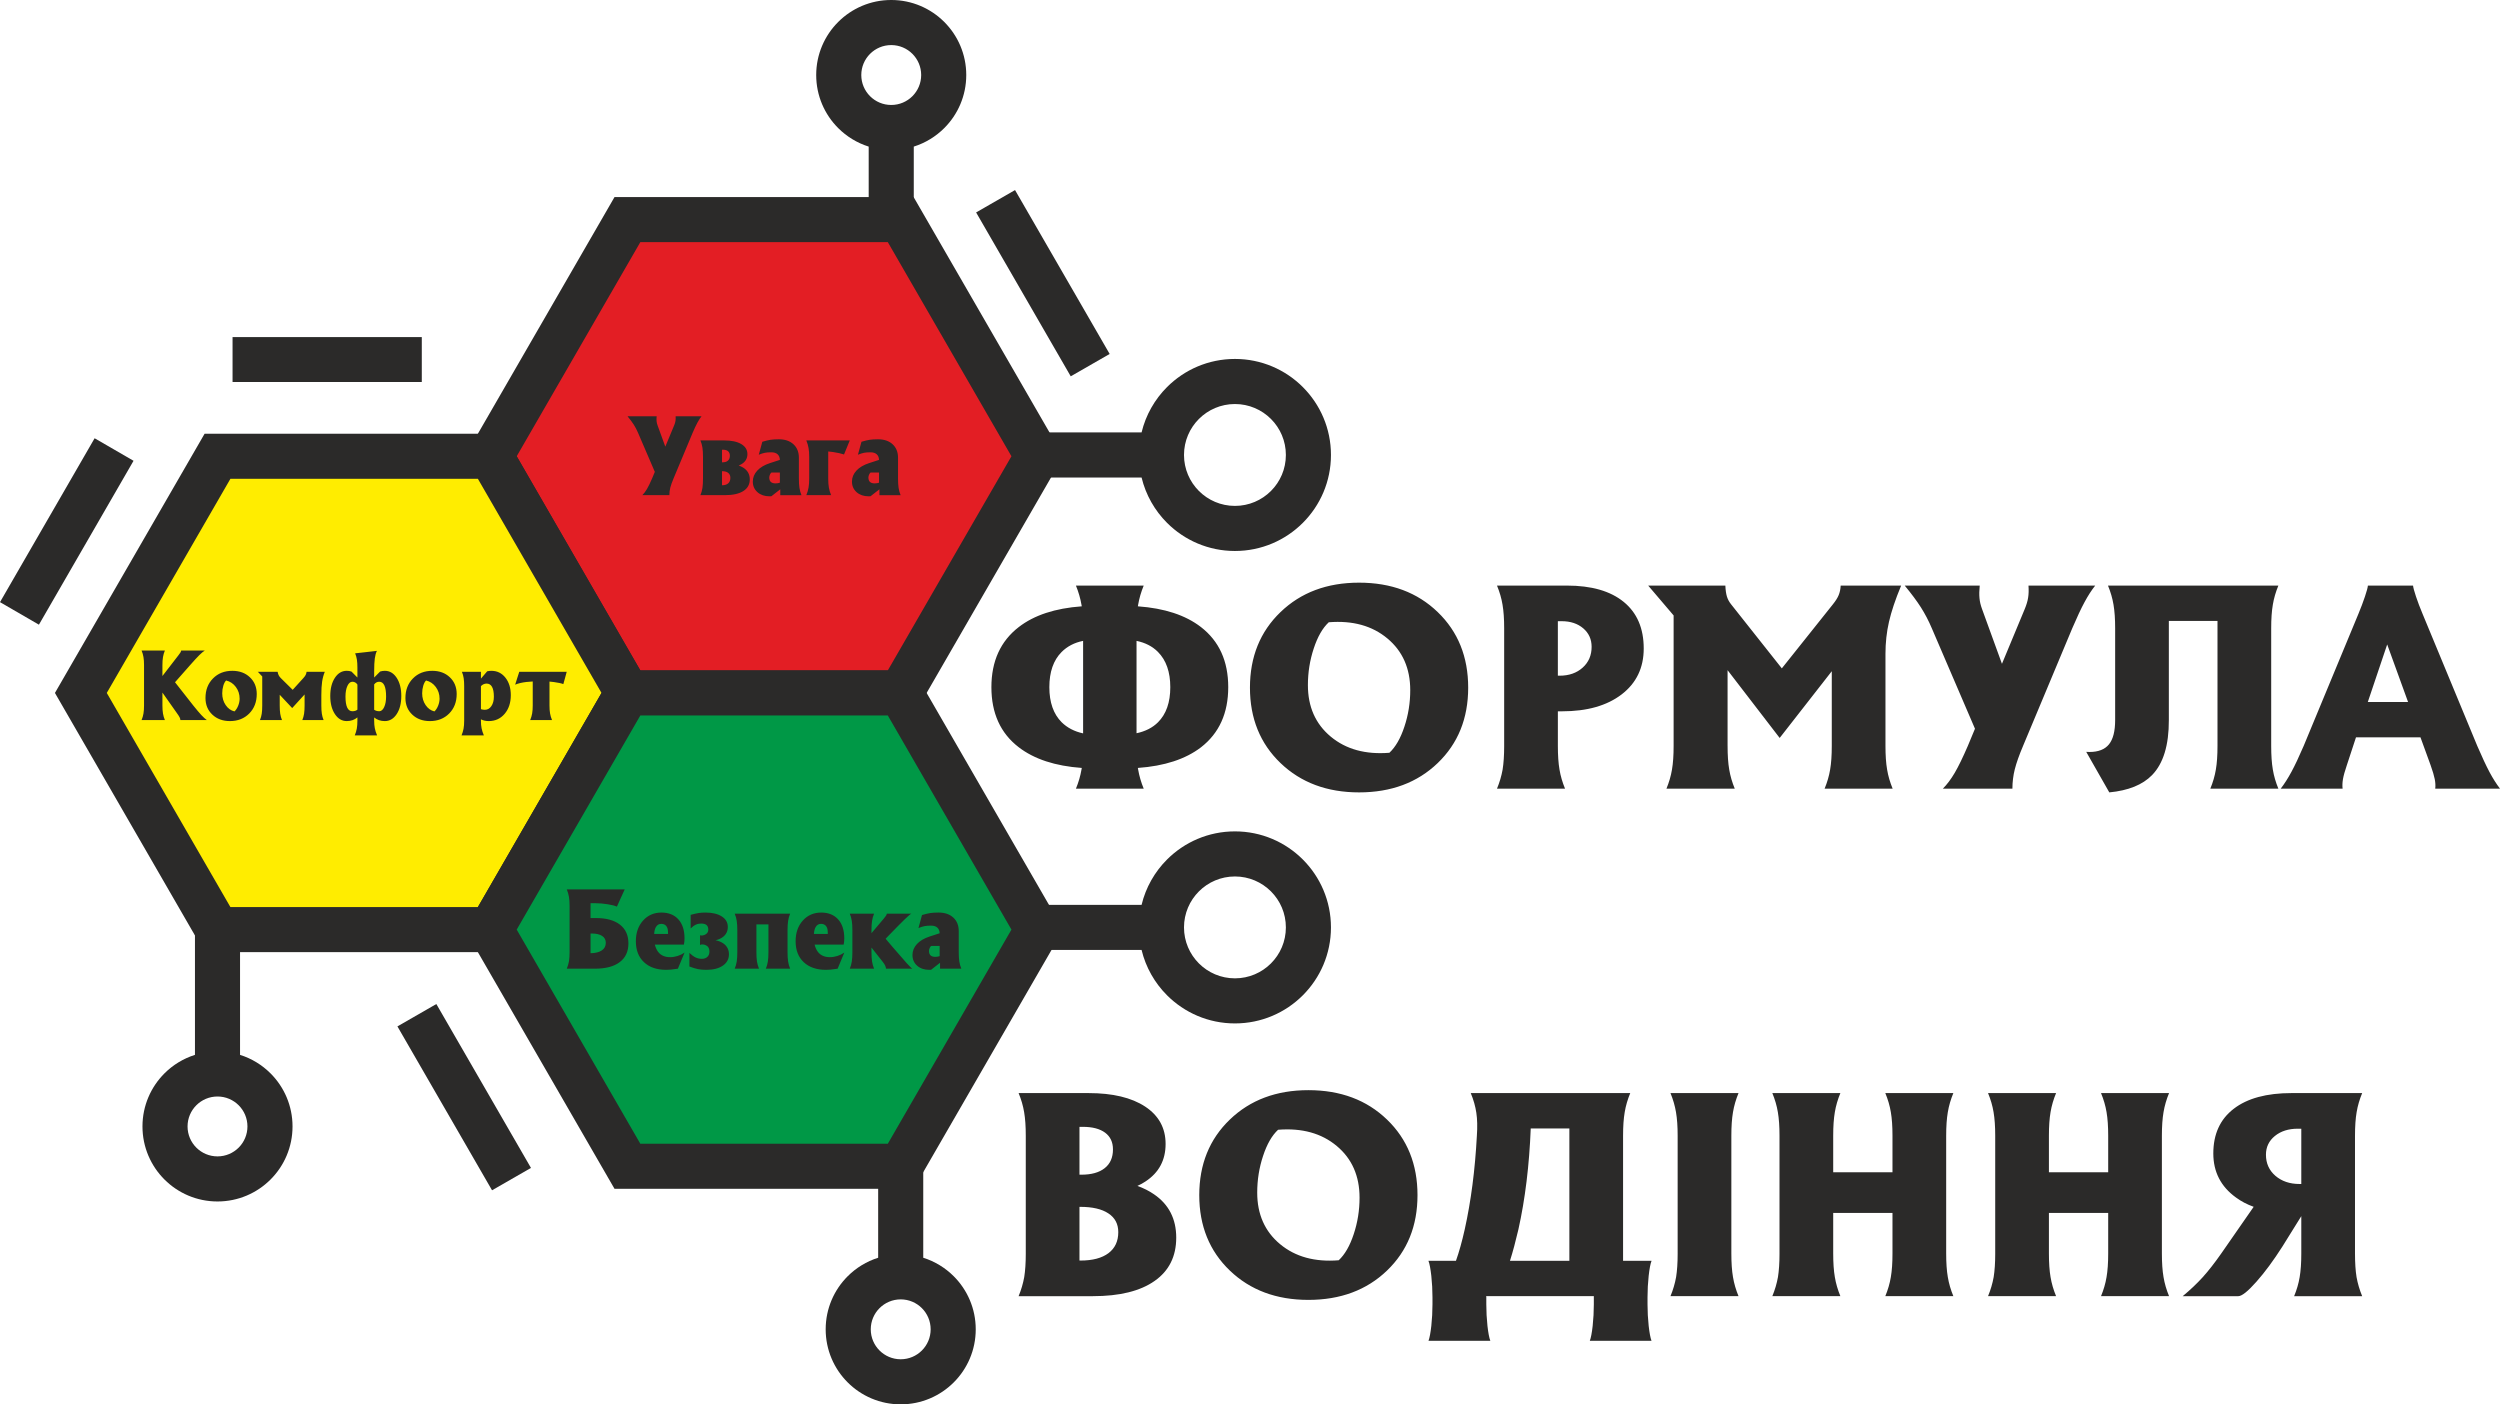 <?xml version="1.0" encoding="UTF-8"?>
<!DOCTYPE svg PUBLIC "-//W3C//DTD SVG 1.1//EN" "http://www.w3.org/Graphics/SVG/1.1/DTD/svg11.dtd">
<!-- Creator: CorelDRAW -->
<svg xmlns="http://www.w3.org/2000/svg" xml:space="preserve" width="870.87mm" height="489.204mm" version="1.1" style="shape-rendering:geometricPrecision; text-rendering:geometricPrecision; image-rendering:optimizeQuality; fill-rule:evenodd; clip-rule:evenodd"
viewBox="0 0 8867.55 4981.27"
 xmlns:xlink="http://www.w3.org/1999/xlink"
 xmlns:xodm="http://www.corel.com/coreldraw/odm/2003">
 <defs>
  <style type="text/css">
   <![CDATA[
    .fil2 {fill:#FFED00}
    .fil0 {fill:#E31E24}
    .fil3 {fill:#009846}
    .fil4 {fill:#2B2A29;fill-rule:nonzero}
    .fil1 {fill:#2B2A29;fill-rule:nonzero}
   ]]>
  </style>
 </defs>
 <g id="Layer_x0020_1">
  <g id="_2488957876032">
   <polygon class="fil0" points="2225.49,778.93 3194.83,778.93 3679.51,1618.4 3194.83,2457.88 2225.49,2457.88 1740.81,1618.4 "/>
   <path class="fil1" d="M2225.49 698.97l969.35 0 45.76 0 23.26 40.29 484.67 839.48 22.9 39.67 -22.9 39.67 -484.67 839.48 -23.26 40.29 -45.76 0 -969.35 0 -45.76 0 -23.26 -40.29 -484.67 -839.48 -22.9 -39.67 22.9 -39.67 484.67 -839.48 23.26 -40.29 45.76 0zm923.58 159.91l-877.82 0 -438.51 759.52 438.51 759.52 877.82 0 438.51 -759.52 -438.51 -759.52z"/>
   <polygon class="fil2" points="771.47,1618.4 1740.81,1618.4 2225.49,2457.88 1740.81,3297.36 771.47,3297.36 286.8,2457.88 "/>
   <path class="fil1" d="M771.47 1538.45l969.35 0 45.76 0 23.26 40.29 484.67 839.48 22.9 39.66 -22.9 39.67 -484.67 839.48 -23.26 40.29 -45.76 0 -969.35 0 -45.76 0 -23.26 -40.29 -484.67 -839.48 -22.9 -39.67 22.9 -39.66 484.67 -839.48 23.26 -40.29 45.76 0zm923.58 159.91l-877.82 0 -438.51 759.52 438.51 759.52 877.82 0 438.51 -759.52 -438.51 -759.52z"/>
   <polygon class="fil3" points="2225.49,2457.88 3194.83,2457.88 3679.51,3297.36 3194.83,4136.84 2225.49,4136.84 1740.81,3297.36 "/>
   <path class="fil1" d="M2225.49 2377.92l969.35 0 45.76 0 23.26 40.29 484.67 839.48 22.9 39.67 -22.9 39.67 -484.67 839.48 -23.26 40.29 -45.76 0 -969.35 0 -45.76 0 -23.26 -40.29 -484.67 -839.48 -22.9 -39.67 22.9 -39.67 484.67 -839.48 23.26 -40.29 45.76 0zm923.58 159.91l-877.82 0 -438.51 759.52 438.51 759.52 877.82 0 438.51 -759.52 -438.51 -759.52z"/>
   <path class="fil1" d="M3161.23 372.33c29.34,0 55.89,-11.89 75.11,-31.1 19.22,-19.22 31.1,-45.77 31.1,-75.11 0,-29.34 -11.89,-55.89 -31.1,-75.11 -19.22,-19.22 -45.77,-31.1 -75.11,-31.1 -29.34,0 -55.89,11.89 -75.11,31.1 -19.21,19.21 -31.1,45.77 -31.1,75.11 0,29.34 11.89,55.89 31.1,75.11 19.22,19.22 45.77,31.1 75.11,31.1zm-79.96 451.39l0 -303.71c-41.33,-13.01 -78.31,-35.82 -108.22,-65.72 -48.16,-48.16 -77.95,-114.69 -77.95,-188.17 0,-73.48 29.79,-140.01 77.95,-188.17 48.16,-48.16 114.69,-77.95 188.17,-77.95 73.48,0 140.01,29.79 188.17,77.95 48.16,48.16 77.95,114.69 77.95,188.17 0,73.48 -29.79,140.01 -77.95,188.17 -29.9,29.9 -66.89,52.72 -108.21,65.72l0 303.71 -159.91 0z"/>
   <polygon class="fil1" points="1547.72,3561.32 1883.34,4142.63 1745.29,4221.96 1409.67,3640.65 "/>
   <path class="fil1" d="M4049.2 1533.82c14.9,-61.93 46.73,-117.28 90.32,-160.87 61.64,-61.64 146.78,-99.76 240.83,-99.76 94.04,0 179.19,38.12 240.83,99.76 61.64,61.64 99.76,146.79 99.76,240.83 0,94.04 -38.12,179.19 -99.76,240.83 -61.64,61.64 -146.79,99.76 -240.83,99.76 -94.04,0 -179.19,-38.12 -240.83,-99.76 -43.59,-43.59 -75.41,-98.94 -90.32,-160.87l-378.33 0 0 -159.91 378.33 0zm203.38 -47.81c-32.69,32.69 -52.91,77.86 -52.91,127.76 0,49.9 20.22,95.07 52.91,127.76 32.69,32.69 77.86,52.91 127.76,52.91 49.9,0 95.07,-20.22 127.76,-52.91 32.69,-32.69 52.91,-77.86 52.91,-127.76 0,-49.9 -20.22,-95.07 -52.91,-127.76 -32.69,-32.69 -77.86,-52.91 -127.76,-52.91 -49.9,0 -95.07,20.22 -127.76,52.91z"/>
   <path class="fil1" d="M771.47 4101.74c29.34,0 55.89,-11.89 75.11,-31.1 19.22,-19.22 31.1,-45.77 31.1,-75.11 0,-29.34 -11.89,-55.89 -31.1,-75.11 -19.22,-19.22 -45.77,-31.1 -75.11,-31.1 -29.34,0 -55.89,11.89 -75.11,31.1 -19.22,19.22 -31.1,45.77 -31.1,75.11 0,29.34 11.89,55.89 31.1,75.11 19.22,19.22 45.77,31.1 75.11,31.1zm79.96 -804.38l0 444.28c41.33,13 78.31,35.82 108.21,65.72 48.16,48.16 77.95,114.69 77.95,188.17 0,73.48 -29.79,140.01 -77.95,188.17 -48.16,48.16 -114.69,77.95 -188.17,77.95 -73.48,0 -140.01,-29.79 -188.17,-77.95 -48.16,-48.16 -77.95,-114.69 -77.95,-188.17 0,-73.48 29.79,-140.01 77.95,-188.17 29.9,-29.9 66.89,-52.72 108.21,-65.72l0 -444.28 159.91 0z"/>
   <path class="fil1" d="M3194.83 4821.36c29.34,0 55.89,-11.89 75.11,-31.1 19.22,-19.22 31.1,-45.77 31.1,-75.11 0,-29.34 -11.89,-55.89 -31.1,-75.11 -19.22,-19.22 -45.77,-31.1 -75.11,-31.1 -29.34,0 -55.89,11.89 -75.11,31.1 -19.22,19.22 -31.1,45.77 -31.1,75.11 0,29.34 11.89,55.89 31.1,75.11 19.22,19.22 45.77,31.1 75.11,31.1zm79.96 -684.52l0 324.42c41.33,13.01 78.31,35.82 108.21,65.72 48.16,48.16 77.95,114.69 77.95,188.17 0,73.48 -29.79,140.01 -77.95,188.17 -48.16,48.16 -114.69,77.95 -188.17,77.95 -73.48,0 -140.01,-29.79 -188.17,-77.95 -48.16,-48.16 -77.95,-114.69 -77.95,-188.17 0,-73.48 29.79,-140.01 77.95,-188.17 29.9,-29.9 66.89,-52.72 108.21,-65.72l0 -324.42 159.91 0z"/>
   <polygon class="fil1" points="3600.35,674.18 3935.97,1255.5 3797.92,1334.83 3462.3,753.52 "/>
   <polygon class="fil1" points="824.87,1195.65 1496.11,1195.65 1496.11,1354.94 824.87,1354.94 "/>
   <polygon class="fil1" points="473.67,1634.46 138.05,2215.77 -0,2135.81 335.62,1554.5 "/>
   <path class="fil1" d="M4049.2 3209.56c14.9,-61.93 46.73,-117.28 90.32,-160.87 61.64,-61.64 146.78,-99.76 240.83,-99.76 94.04,0 179.19,38.12 240.83,99.76 61.64,61.64 99.76,146.78 99.76,240.83 0,94.04 -38.12,179.19 -99.76,240.83 -61.64,61.64 -146.79,99.76 -240.83,99.76 -94.04,0 -179.19,-38.12 -240.83,-99.76 -43.59,-43.59 -75.41,-98.94 -90.32,-160.87l-378.33 0 0 -159.91 378.33 0zm203.38 -47.81c-32.69,32.69 -52.91,77.86 -52.91,127.76 0,49.9 20.22,95.07 52.91,127.76 32.69,32.69 77.86,52.91 127.76,52.91 49.9,0 95.07,-20.22 127.76,-52.91 32.69,-32.69 52.91,-77.86 52.91,-127.76 0,-49.9 -20.22,-95.07 -52.91,-127.76 -32.69,-32.69 -77.86,-52.91 -127.76,-52.91 -49.9,0 -95.07,20.22 -127.76,52.91z"/>
   <path class="fil4" d="M4056.76 2077.09c-9.27,22.47 -15.87,45.1 -19.8,68.04l-0.94 5.5 0 0c94.44,6.76 168.93,31.27 223.77,73.54 64.59,49.97 96.8,121 96.8,213.24 0,92.24 -32.21,163.43 -96.8,213.4 -54.84,41.96 -129.33,66.31 -223.77,73.07l0 0 0.94 5.5c3.93,22.94 10.53,45.57 19.8,68.04l-119.9 0 -120.53 0c9.27,-22.47 15.87,-45.1 19.8,-68.04l0.94 -5.5 0 0c-94.29,-6.76 -168.93,-31.27 -223.77,-73.54 -64.59,-49.66 -96.8,-120.69 -96.8,-212.93 0,-92.24 32.37,-163.27 97.11,-213.24 54.69,-42.27 129.17,-66.79 223.46,-73.54l0 0 -0.94 -5.03c-3.93,-22.94 -10.53,-45.73 -19.8,-68.51l120.06 0 120.37 0zm94.29 360.33c0,-53.9 -14.61,-95.7 -43.84,-125.09 -19.49,-19.64 -44.79,-32.69 -75.9,-39.13l0 0 0 327.64 0 0c31.43,-6.76 56.89,-19.64 76.22,-38.97 29.07,-29.07 43.53,-70.56 43.53,-124.46zm-309.26 -164.21l0 0c-30.64,6.13 -56.26,19.33 -76.37,39.6 -28.91,29.07 -43.37,70.71 -43.37,124.62 0,53.9 14.61,95.39 43.69,124.46 19.8,19.49 45.1,32.69 76.06,39.44l0 0 0 -328.12zm978.85 537.43c-113.46,0 -206.33,-34.73 -278.62,-104.03 -72.29,-69.3 -108.43,-158.56 -108.43,-267.46 0,-109.21 36.14,-198.63 108.43,-268.09 72.29,-69.61 165.16,-104.34 278.62,-104.34 113.77,0 206.8,34.73 278.93,104.34 72.13,69.46 108.11,158.87 108.11,268.09 0,108.9 -35.99,198.16 -108.11,267.46 -72.13,69.3 -165.16,104.03 -278.93,104.03zm107.49 -140.49c21.84,-20.27 39.6,-51.07 53.27,-92.56 13.83,-41.49 20.74,-84.7 20.74,-129.49 0,-77.16 -27.03,-138.44 -80.93,-183.39 -53.9,-45.1 -123.2,-64.27 -208.06,-57.51 -21.84,20.27 -39.6,51.23 -53.27,92.87 -13.83,41.64 -20.74,85.01 -20.74,130.11 0,76.84 27.03,137.81 81.09,182.76 54.06,44.94 123.36,63.96 207.9,57.2zm407.16 -24.2l0 -417.37c0,-33.16 -1.89,-61.13 -5.81,-83.76 -3.77,-22.79 -10.37,-45.26 -19.64,-67.73l120.06 0 0 0 127.91 0c87.21,0 154.32,19.33 201.61,57.99 47.3,38.66 70.87,93.81 70.87,165.16 0,68.51 -26.09,122.73 -78.26,162.8 -52.33,40.07 -122.73,60.03 -211.52,60.03l-14.77 0 0 0 0 122.89c0,33.16 1.89,61.13 5.81,83.76 3.77,22.79 10.37,45.26 19.64,67.73l-120.37 0 -121 0c9.27,-22.47 15.87,-44.94 19.96,-67.73 3.61,-22.63 5.5,-50.6 5.5,-83.76zm190.46 -249.23l0 0 6.44 0c33.16,0 60.34,-9.59 81.56,-28.6 21.21,-19.01 31.74,-43.69 31.74,-73.86 0,-26.71 -9.9,-48.56 -29.7,-65.53 -19.8,-16.81 -45.26,-25.3 -76.37,-25.3l-13.67 0 0 0 0 193.29zm602.02 249.23c0,33.16 1.89,61.13 5.81,83.76 3.77,22.79 10.37,45.26 19.64,67.73l-120.84 0 -121.47 0c9.27,-22.47 15.87,-44.94 19.64,-67.73 3.93,-22.63 5.81,-50.6 5.81,-83.76l0 -462.94 -90.2 -105.91 136.87 0 136.87 0c0.63,15.87 2.51,28.91 5.5,38.81 3.14,10.06 8.01,19.17 14.77,27.5l179.93 227.23 0.16 0 0 0 181.19 -227.23c9.43,-11.79 16.34,-22.47 20.43,-32.53 4.09,-9.9 6.44,-21.22 7.07,-33.79l107.01 0 107.49 0c-20.59,49.34 -34.89,92.24 -43.22,128.7 -8.33,36.3 -12.41,74.17 -12.41,113.46l0 326.7c0,33.16 1.89,61.13 5.82,83.76 3.77,22.79 10.37,45.26 19.64,67.73l-120.37 0 -121 0c9.27,-22.47 15.87,-44.94 19.64,-67.73 3.93,-22.63 5.82,-50.6 5.82,-83.76l0 -265.1 0 0 -184.64 236.5 -0.31 0 -184.96 -240.59 0.31 0 0 269.19zm1047.99 0c-13.67,32.22 -23.41,59.71 -29.23,82.5 -5.66,22.63 -8.49,45.73 -8.49,68.99l-123.36 0 -123.36 0c14.77,-14.77 28.76,-33.47 42.11,-56.1 13.36,-22.79 28.76,-54.53 46.36,-95.23l25.46 -61.29 0 0 -153.06 -356.24c-11.31,-26.71 -24.2,-51.39 -38.66,-74.17 -14.46,-22.63 -33.63,-48.4 -57.51,-77.31l132.79 0 133.26 0c-1.73,17.44 -2.04,32.37 -0.79,44.79 1.1,12.57 4.24,25.3 9.11,38.5l70.56 194.23 0 0 0 0 80.77 -194.23c6.13,-14.77 10.21,-28.29 12.1,-40.7 2.04,-12.41 2.36,-26.71 1.26,-42.59l118.33 0 118.33 0c-12.89,16.19 -25.46,35.67 -37.71,58.46 -12.26,22.63 -26.87,53.74 -43.69,93.03l-174.59 417.37zm689.7 -443.46l0 0 -172.54 0 0 0 0 351.37c0.31,89.1 -19.49,154.32 -59.56,195.49 -33.47,34.41 -84.07,54.84 -151.64,61.29l0 0 -81.87 -143.79 11.47 0.47c31.59,0 54.69,-9.11 69.3,-27.19 14.61,-18.23 21.84,-46.67 21.84,-85.8l0 -325.6c0,-33.16 -1.89,-61.13 -5.81,-83.92 -3.77,-22.63 -10.37,-45.26 -19.64,-67.73l302.19 0 0 0 302.19 0c-9.27,22.47 -15.87,44.94 -19.64,67.73 -3.93,22.63 -5.81,50.6 -5.81,83.76l0 417.37c0,33.16 1.89,61.13 5.81,83.76 3.77,22.79 10.37,45.26 19.64,67.73l-120.37 0 -121 0c9.27,-22.47 15.87,-44.94 19.64,-67.73 3.93,-22.63 5.81,-50.6 5.81,-83.76l0 -443.46zm305.64 443.46l194.39 -468.92c8.8,-21.22 16.5,-41.49 22.94,-60.81 6.44,-19.33 10.06,-32.37 10.53,-39.13l80.14 0 79.99 0c0.63,6.76 4.09,19.8 10.53,39.13 6.44,19.33 14.14,39.6 23.1,60.81l194.23 468.92c16.97,39.29 31.43,70.24 43.53,93.03 12.1,22.63 24.51,42.11 37.09,58.46l-114.56 0 -115.19 0c1.26,-10.21 0.63,-21.37 -1.73,-33.79 -2.51,-12.57 -7.39,-29.07 -14.77,-49.66l-35.83 -98.53 0 0 -228.8 0 0 0 -32.37 98.53c-7.07,20.59 -11.63,37.09 -13.83,49.66 -2.04,12.41 -2.51,23.57 -1.26,33.79l-109.84 0 -109.69 0c13.2,-17.13 25.93,-37.09 38.19,-59.87 12.26,-22.63 26.71,-53.27 43.21,-91.62zm296.37 -360.33l-68.83 204.44 0 0 142.84 0 0 0 -74.17 -204.44 0.16 0z"/>
   <path class="fil4" d="M3638.44 4446.05l0 -417.37c0,-33.16 -1.89,-61.13 -5.81,-83.76 -3.77,-22.79 -10.37,-45.26 -19.64,-67.73l120.06 0 0 0 127.91 0c85.64,0 152.59,16.03 200.99,47.93 48.24,31.9 72.44,76.06 72.44,132.47 0,57.51 -23.73,101.83 -71.34,133.1 -8.64,5.81 -18.07,11 -28.6,15.71l0 0c22.47,8.17 42.11,18.23 58.93,29.86 52.49,35.83 78.73,87.21 78.73,153.69 0,66.63 -25.61,117.86 -76.84,153.69 -51.23,35.99 -124.14,53.9 -218.59,53.9l-143.63 0 0 0 -120.06 0c9.27,-22.47 15.87,-44.94 19.96,-67.73 3.61,-22.63 5.5,-50.6 5.5,-83.76zm190.46 -449.12l0 169.72 0 0 6.44 0c35.83,0 63.64,-7.7 83.13,-23.26 19.49,-15.4 29.23,-37.56 29.23,-66.47 0,-25.77 -9.27,-45.41 -27.81,-59.24 -18.7,-13.83 -44.94,-20.74 -79.04,-20.74l-11.94 0zm0 283.8l0 190.46 0 0 3.61 0c43.06,0 76.06,-8.8 99.31,-26.24 23.1,-17.44 34.73,-42.27 34.73,-74.49 0,-28.91 -11.63,-51.07 -35.04,-66.47 -23.26,-15.56 -56.57,-23.26 -99.94,-23.26l-2.67 0zm811.96 330c-113.46,0 -206.33,-34.73 -278.62,-104.03 -72.29,-69.3 -108.43,-158.56 -108.43,-267.46 0,-109.21 36.14,-198.63 108.43,-268.09 72.29,-69.61 165.16,-104.34 278.62,-104.34 113.77,0 206.8,34.73 278.93,104.34 72.13,69.46 108.11,158.87 108.11,268.09 0,108.9 -35.99,198.16 -108.11,267.46 -72.13,69.3 -165.16,104.03 -278.93,104.03zm107.49 -140.49c21.84,-20.27 39.6,-51.07 53.27,-92.56 13.83,-41.49 20.74,-84.7 20.74,-129.49 0,-77.16 -27.03,-138.44 -80.93,-183.39 -53.9,-45.1 -123.2,-64.27 -208.06,-57.51 -21.84,20.27 -39.6,51.23 -53.27,92.87 -13.83,41.64 -20.74,85.01 -20.74,130.11 0,76.84 27.03,137.81 81.09,182.76 54.06,44.94 123.36,63.96 207.9,57.2zm490.13 -441.57c2.2,-31.59 1.57,-58.77 -1.89,-81.56 -3.3,-22.63 -9.9,-46.04 -19.8,-69.93l202.56 0 0 0 363.16 0c-9.27,22.47 -15.87,44.94 -19.64,67.73 -3.93,22.63 -5.81,50.6 -5.81,83.76l0 443.46 101.04 0c-4.09,10.37 -7.39,28.13 -10.21,53.11 -2.67,24.99 -4.09,50.44 -4.09,76.06l0 25.46c0,25.61 1.41,51.07 4.09,76.06 2.83,24.99 6.13,42.74 10.06,53.11l-218.9 0c4.09,-10.37 7.39,-28.13 10.21,-53.11 2.67,-25.14 4.09,-50.44 4.09,-76.21l0 -25.46 0 -3.61 -381.86 0 0.47 3.61 0 25.46c0,25.77 1.41,51.07 4.09,76.21 2.83,24.99 6.13,42.74 10.21,53.11l-219.37 0c3.93,-10.37 7.23,-28.13 10.06,-53.11 2.67,-24.99 4.09,-50.44 4.09,-76.06l0 -25.46c0,-25.3 -1.41,-50.6 -4.09,-75.59 -2.83,-24.99 -6.13,-42.9 -10.21,-53.59l97.59 0c11.16,-31.27 21.53,-68.51 31.11,-111.41 22.16,-99.79 36.61,-210.41 43.06,-332.04zm328.12 -26.09l0 0 -137.03 0 0 0c-5.19,131.21 -19.8,250.49 -43.69,357.97 -9.9,42.43 -19.8,79.67 -30.01,111.57l0 0 210.73 0 0 0 0 -469.54zm745.33 443.46l0 -417.37c0,-33.16 -1.89,-61.13 -5.81,-83.76 -3.77,-22.79 -10.37,-45.26 -19.64,-67.73l120.53 0 120.84 0c-9.27,22.31 -15.87,44.94 -19.64,67.57 -3.93,22.79 -5.81,50.6 -5.81,83.76l0 129.64 0 0 210.26 0 0 0 0 -129.64c0,-33.16 -1.89,-60.97 -5.82,-83.76 -3.77,-22.63 -10.37,-45.26 -19.64,-67.57l120.53 0 120.84 0c-9.27,22.47 -15.87,44.94 -19.64,67.73 -3.93,22.63 -5.82,50.6 -5.82,83.76l0 417.37c0,33.16 1.89,61.13 5.82,83.76 3.77,22.79 10.37,45.26 19.64,67.73l-120.37 0 -121 0c9.27,-22.47 15.87,-44.94 19.64,-67.73 3.93,-22.63 5.82,-50.6 5.82,-83.76l0 -143.63 0 0 -210.26 0 0 0 0 143.63c0,33.16 1.89,61.13 5.81,83.76 3.77,22.79 10.37,45.26 19.64,67.73l-120.37 0 -121 0c9.27,-22.47 15.87,-44.94 19.96,-67.73 3.61,-22.63 5.5,-50.6 5.5,-83.76zm765.13 0l0 -417.37c0,-33.16 -1.89,-61.13 -5.81,-83.76 -3.77,-22.79 -10.37,-45.26 -19.64,-67.73l120.53 0 120.84 0c-9.27,22.31 -15.87,44.94 -19.64,67.57 -3.93,22.79 -5.81,50.6 -5.81,83.76l0 129.64 0 0 210.26 0 0 0 0 -129.64c0,-33.16 -1.89,-60.97 -5.82,-83.76 -3.77,-22.63 -10.37,-45.26 -19.64,-67.57l120.53 0 120.84 0c-9.27,22.47 -15.87,44.94 -19.64,67.73 -3.93,22.63 -5.82,50.6 -5.82,83.76l0 417.37c0,33.16 1.89,61.13 5.82,83.76 3.77,22.79 10.37,45.26 19.64,67.73l-120.37 0 -121 0c9.27,-22.47 15.87,-44.94 19.64,-67.73 3.93,-22.63 5.82,-50.6 5.82,-83.76l0 -143.63 0 0 -210.26 0 0 0 0 143.63c0,33.16 1.89,61.13 5.81,83.76 3.77,22.79 10.37,45.26 19.64,67.73l-120.37 0 -121 0c9.27,-22.47 15.87,-44.94 19.96,-67.73 3.61,-22.63 5.5,-50.6 5.5,-83.76zm1276.16 0l0 -417.37c0,-33.16 1.89,-61.13 5.81,-83.76 3.77,-22.79 10.37,-45.26 19.64,-67.73l-120.21 0 0 0 -129.96 0c-88.79,0 -157.3,18.54 -205.54,55.79 -48.24,37.09 -72.29,89.89 -72.29,158.4 0,65.37 26.71,117.39 80.14,156.04 18.7,13.83 39.76,24.83 63.01,33.16l0 0 -115.03 165.63c-23.41,33.47 -45.26,61.44 -65.84,84.23 -20.59,22.63 -44.16,44.94 -70.87,67.1l197.22 0c12.57,0 33.94,-16.97 64.11,-51.07 30.17,-33.94 60.81,-75.59 92.09,-124.61l67.26 -108.11 0 0 0 132.47c0,33.16 -1.89,60.97 -5.81,83.76 -3.77,22.63 -10.37,45.26 -19.64,67.57l120.53 0 120.84 0c-9.27,-22.47 -15.87,-44.94 -19.96,-67.73 -3.61,-22.63 -5.5,-50.6 -5.5,-83.76zm-190.46 -246.4l0 0 -5.97 0c-34.89,0 -63.49,-9.74 -85.96,-29.07 -22.31,-19.33 -33.47,-44.31 -33.47,-74.8 0,-27.03 10.53,-49.19 31.74,-66.47 21.06,-17.13 48.24,-25.77 81.24,-25.77l12.41 0 0 0 0 196.12zm-2212.11 246.4l0 -417.37c0,-32.84 -1.89,-60.66 -5.81,-83.44 -3.77,-22.63 -10.37,-45.41 -19.64,-68.04l120.53 0 120.84 0c-9.27,22.47 -15.87,44.94 -19.64,67.73 -3.93,22.63 -5.81,50.6 -5.81,83.76l0 417.37c0,33.16 1.89,61.13 5.81,83.76 3.77,22.79 10.37,45.26 19.64,67.73l-120.37 0 -121 0c9.27,-22.47 15.87,-44.94 19.96,-67.73 3.61,-22.63 5.5,-50.6 5.5,-83.76z"/>
   <path class="fil1" d="M2388.95 1697.48c-5.31,12.52 -9.1,23.2 -11.36,32.06 -2.2,8.79 -3.3,17.77 -3.3,26.81l-47.94 0 -47.94 0c5.74,-5.74 11.18,-13.01 16.37,-21.8 5.19,-8.85 11.18,-21.19 18.01,-37.01l9.89 -23.82 0 0 -59.48 -138.44c-4.4,-10.38 -9.4,-19.97 -15.02,-28.82 -5.62,-8.79 -13.07,-18.81 -22.35,-30.04l51.6 0 51.78 0c-0.67,6.78 -0.79,12.58 -0.3,17.4 0.43,4.88 1.65,9.83 3.54,14.96l27.42 75.48 0 0 0 0 31.39 -75.48c2.38,-5.74 3.97,-10.99 4.7,-15.82 0.79,-4.82 0.92,-10.38 0.49,-16.55l45.98 0 45.98 0c-5.01,6.29 -9.89,13.86 -14.66,22.72 -4.76,8.79 -10.44,20.89 -16.98,36.15l-67.84 162.19zm104.61 0.06l0 -76.58c0,-13.31 -0.67,-24.43 -2.02,-33.22 -1.34,-8.85 -3.72,-17.34 -7.14,-25.59l42.87 0 0 0 40.91 0c26.02,0 46.29,4.27 60.94,12.88 14.66,8.61 21.98,20.52 21.98,35.78 0,15.51 -7.21,27.54 -21.62,35.97 -2.87,1.71 -5.92,3.17 -9.16,4.52l0 0c5.98,2.14 11.3,4.64 15.94,7.45 15.51,9.77 23.27,23.69 23.27,41.65 0,17.89 -7.63,31.69 -22.96,41.4 -15.33,9.71 -37.07,14.53 -65.34,14.53l-43.97 0 0 0 -42.87 0c3.42,-8.24 5.8,-16.73 7.21,-25.59 1.28,-8.79 1.95,-19.91 1.95,-33.22zm67.42 -102.41l0 44.7 0 0 2.32 0c8.18,0 14.53,-2.02 18.93,-6.11 4.4,-4.09 6.6,-9.89 6.6,-17.4 0,-6.84 -2.08,-12.09 -6.23,-15.69 -4.21,-3.66 -10.14,-5.5 -17.89,-5.5l-3.72 0zm0 76.21l0 49.83 0.55 0c9.28,0 16.49,-2.26 21.56,-6.84 5.07,-4.58 7.57,-11.05 7.57,-19.48 0,-7.51 -2.5,-13.25 -7.51,-17.34 -5.01,-4.09 -12.15,-6.17 -21.43,-6.17l-0.73 0zm168.12 89.03c-17.22,0 -31.39,-4.89 -42.38,-14.59 -10.99,-9.77 -16.49,-22.29 -16.49,-37.56 0,-14.59 5.25,-27.54 15.82,-38.96 10.5,-11.42 25.53,-20.27 45.01,-26.62l35.17 -11.42 0 0c-0.24,-8.49 -2.93,-15.08 -8.06,-19.79 -5.13,-4.76 -12.7,-7.14 -22.65,-7.14 -9.16,0 -16.73,0.61 -22.66,1.77 -5.98,1.16 -13.07,3.42 -21.43,6.84l12.52 -45.98c11.79,-3.54 21.56,-5.86 29.31,-7.02 7.75,-1.16 17.53,-1.77 29.31,-1.77 21.8,0 39.08,5.92 51.91,17.71 12.76,11.79 19.17,27.66 19.17,47.69l0 74.01c0,13.37 0.67,24.43 2.02,33.22 1.34,8.85 3.72,17.34 7.14,25.59l-37.56 0 -37.62 0 0 0 0 -20.82 0 0 -31.57 24.67 -6.96 0.18zm37.13 -48.3l0 -35.97 0 0 -29.01 0c-1.77,0 -3.66,2.08 -5.68,6.17 -2.02,4.15 -2.99,7.94 -2.99,11.36 0,7.02 1.83,12.27 5.56,15.75 3.79,3.48 9.34,5.19 16.85,5.19 6.05,-0.12 11.11,-0.98 15.27,-2.5zm171.47 -14.59c0,12.52 0.79,23.2 2.32,32 1.53,8.85 4.15,17.77 7.94,26.87l-43.97 0 -43.97 0c3.79,-9.16 6.41,-18.2 7.94,-26.99 1.53,-8.85 2.32,-19.42 2.32,-31.81l0 -76.58c0,-12.27 -0.79,-22.78 -2.32,-31.63 -1.53,-8.79 -4.15,-17.89 -7.94,-27.17l77.62 0 76.52 0 -10.14 24.79 -10.26 25.04c-9.53,-3.24 -22.53,-6.11 -39.02,-8.67 -5.8,-0.92 -11.48,-1.59 -16.98,-1.95l-0.06 0 0 96.12zm143.08 62.9c-17.22,0 -31.39,-4.89 -42.38,-14.59 -10.99,-9.77 -16.49,-22.29 -16.49,-37.56 0,-14.59 5.25,-27.54 15.82,-38.96 10.5,-11.42 25.53,-20.27 45.01,-26.62l35.17 -11.42 0 0c-0.24,-8.49 -2.93,-15.08 -8.06,-19.79 -5.13,-4.76 -12.7,-7.14 -22.65,-7.14 -9.16,0 -16.73,0.61 -22.66,1.77 -5.98,1.16 -13.07,3.42 -21.43,6.84l12.52 -45.98c11.79,-3.54 21.56,-5.86 29.31,-7.02 7.75,-1.16 17.53,-1.77 29.31,-1.77 21.8,0 39.08,5.92 51.91,17.71 12.76,11.79 19.17,27.66 19.17,47.69l0 74.01c0,13.37 0.67,24.43 2.02,33.22 1.34,8.85 3.72,17.34 7.14,25.59l-37.56 0 -37.62 0 0 0 0 -20.82 0 0 -31.57 24.67 -6.96 0.18zm37.13 -48.3l0 -35.97 0 0 -29.01 0c-1.77,0 -3.66,2.08 -5.68,6.17 -2.02,4.15 -2.99,7.94 -2.99,11.36 0,7.02 1.83,12.27 5.56,15.75 3.79,3.48 9.34,5.19 16.85,5.19 6.05,-0.12 11.11,-0.98 15.27,-2.5z"/>
   <path class="fil1" d="M2020.35 3376.8l0 -162.92c0,-12.94 -0.74,-23.86 -2.27,-32.69 -1.47,-8.89 -4.05,-17.67 -7.67,-26.44l84.16 0 0 0 121.27 0 0 0 -13.86 30.43 -13.8 30.67c-6.69,-3.19 -17.67,-6.07 -32.82,-8.46 -15.15,-2.45 -29.5,-3.68 -43,-3.68l-17.67 0 0 0 0 52.63 0 0 18.89 0c36.93,0 65.39,7.79 85.39,23.37 20.06,15.58 30.06,37.72 30.06,66.49 0,28.77 -10.24,50.91 -30.79,66.43 -20.49,15.52 -49.62,23.31 -87.41,23.31l-53.43 0 -46.99 0c3.62,-8.77 6.19,-17.54 7.79,-26.44 1.41,-8.83 2.15,-19.75 2.15,-32.69zm74.34 -65.63l0 69.93 0 0c16.99,-0.25 30.3,-3.5 39.81,-9.88 9.51,-6.32 14.29,-15.34 14.29,-27.17 0,-10.49 -4.36,-18.59 -13,-24.29 -8.71,-5.71 -21.04,-8.59 -36.99,-8.59l-4.11 0zm268.06 128.82c-33.18,0 -59.38,-9.02 -78.58,-27.11 -19.2,-18.03 -28.77,-42.82 -28.77,-74.28 0,-29.93 8.53,-54.35 25.52,-73.3 16.99,-18.95 38.83,-28.46 65.57,-28.46l-0.55 0c25.76,0 45.82,8.1 60.36,24.23 14.48,16.13 21.72,38.52 21.72,67.23 0,7.79 -0.74,15.21 -2.21,22.27l0 0 -102.99 0 0 0c2.39,10.18 6.32,18.77 11.72,25.89 9.69,12.45 23.86,18.65 42.51,18.65 8.65,0 17.48,-1.41 26.56,-4.29 9.02,-2.82 17.24,-6.87 24.54,-11.96l-23.68 57.11c-11.04,1.66 -19.2,2.76 -24.48,3.25 -5.27,0.55 -10.98,0.8 -17.24,0.8zm6.81 -127.34l0 0 -0.18 -6.62c0,-9.32 -2.09,-16.5 -6.19,-21.53 -4.17,-5.03 -10,-7.55 -17.54,-7.55 -8.4,0 -14.78,3.8 -19.2,11.47 -3.37,5.77 -5.4,13.8 -6.13,24.23l0 0 49.26 0zm135.99 127.34c-11.41,0 -21.16,-0.8 -29.32,-2.39 -8.1,-1.6 -18.4,-4.72 -30.85,-9.39l0 -48.21c7.97,7.61 15.34,13 22.08,16.19 6.75,3.19 14.05,4.78 21.96,4.78 8.22,0 14.78,-2.33 19.63,-6.93 4.91,-4.66 7.36,-10.86 7.36,-18.71 0,-8.89 -2.7,-15.46 -8.03,-19.69l-4.29 -2.51c-3.25,-1.9 -6.87,-2.94 -10.98,-3.19 -4.05,-0.25 -7.42,0.31 -10.18,1.78l0.18 -34.41c2.52,1.1 5.7,1.29 9.51,0.61 3.87,-0.61 7.24,-1.9 10.24,-3.8l0.55 -0.37c5.95,-3.86 8.96,-9.14 8.96,-15.89 0,-7.61 -2.09,-13.13 -6.19,-16.68 -4.11,-3.56 -10.55,-5.34 -19.38,-5.34 -6.75,0 -13,1.29 -18.65,3.93 -5.71,2.58 -11.78,7.05 -18.34,13.37l0 -48.21c12.08,-3.25 21.59,-5.4 28.52,-6.5 6.93,-1.04 14.97,-1.59 24.05,-1.59 24.35,0 43.61,4.6 57.84,13.74 14.23,9.14 21.35,21.53 21.35,37.23 0,15.21 -5.95,27.23 -17.85,36.07 -6.99,5.28 -15.58,8.96 -25.76,11.1l0 0c11.23,2.27 20.86,6.32 28.77,12.02 12.57,9.39 18.89,21.96 18.89,37.91 0,16.87 -7.24,30.24 -21.65,40.18 -14.42,9.94 -33.86,14.91 -58.4,14.91zm186.66 -4.05l-43.06 0 -43.06 0c3.43,-8.28 5.83,-16.81 7.18,-25.7 1.35,-8.83 2.02,-20 2.02,-33.37l0 -76.92c0,-13.37 -0.68,-24.54 -2.02,-33.37 -1.35,-8.89 -3.74,-17.42 -7.18,-25.7l98.21 0 0 0 98.33 0c-3.43,8.28 -5.83,16.81 -7.18,25.7 -1.35,8.83 -2.02,20 -2.02,33.37l0 76.92c0,13.37 0.68,24.54 2.02,33.37 1.35,8.89 3.74,17.42 7.18,25.7l-43.06 0 -43.06 0c3.43,-8.28 5.83,-16.81 7.18,-25.7 1.35,-8.83 2.02,-20 2.02,-33.37l0 -98.08 0 0 -42.69 0 0 0 0 98.08c0,13.37 0.67,24.54 1.96,33.37 1.41,8.89 3.8,17.42 7.24,25.7zm237.2 4.05c-33.18,0 -59.38,-9.02 -78.58,-27.11 -19.2,-18.03 -28.77,-42.82 -28.77,-74.28 0,-29.93 8.53,-54.35 25.52,-73.3 16.99,-18.95 38.83,-28.46 65.57,-28.46l-0.55 0c25.76,0 45.82,8.1 60.36,24.23 14.48,16.13 21.72,38.52 21.72,67.23 0,7.79 -0.74,15.21 -2.21,22.27l0 0 -102.99 0 0 0c2.39,10.18 6.32,18.77 11.72,25.89 9.69,12.45 23.86,18.65 42.51,18.65 8.65,0 17.48,-1.41 26.56,-4.29 9.02,-2.82 17.24,-6.87 24.54,-11.96l-23.68 57.11c-11.04,1.66 -19.2,2.76 -24.48,3.25 -5.27,0.55 -10.98,0.8 -17.24,0.8zm6.81 -127.34l0 0 -0.18 -6.62c0,-9.32 -2.09,-16.5 -6.19,-21.53 -4.17,-5.03 -10,-7.55 -17.54,-7.55 -8.4,0 -14.78,3.8 -19.2,11.47 -3.37,5.77 -5.4,13.8 -6.13,24.23l0 0 49.26 0zm154.95 64.22c0,13.37 0.68,24.54 2.02,33.37 1.35,8.89 3.74,17.42 7.18,25.7l-43.06 0 -43.06 0c3.43,-8.16 5.83,-16.62 7.18,-25.52 1.35,-8.83 2.02,-20.06 2.02,-33.55l0 -76.92c0,-13.37 -0.68,-24.54 -2.02,-33.37 -1.35,-8.89 -3.74,-17.42 -7.18,-25.7l43.06 0 43.06 0c-3.43,8.28 -5.83,16.81 -7.18,25.7 -1.35,8.83 -2.02,20 -2.02,33.37l0 10.06 0 0 43.67 -51.71c3.62,-4.17 6.26,-7.61 7.85,-10.24 1.6,-2.64 2.58,-5.03 2.94,-7.18l43.43 0 43.43 0c-3.25,1.41 -10.8,7.91 -22.76,19.38 -11.9,11.53 -30.85,30.67 -56.86,57.48l-11.47 12.02 0 0 24.78 29.32c22.88,26.68 39.56,45.82 50.05,57.35 10.49,11.59 17.18,18.1 20,19.51l-46.68 0 -46.74 0c-0.49,-4.17 -1.6,-8.1 -3.44,-11.78 -1.78,-3.62 -4.54,-7.79 -8.22,-12.45l-40.06 -50.85 0.06 0 0 16.01zm204.51 63.12c-17.3,0 -31.53,-4.91 -42.57,-14.66 -11.04,-9.81 -16.56,-22.39 -16.56,-37.72 0,-14.66 5.27,-27.66 15.89,-39.14 10.55,-11.47 25.64,-20.36 45.21,-26.74l35.33 -11.47 0 0c-0.25,-8.53 -2.94,-15.15 -8.1,-19.87 -5.15,-4.78 -12.76,-7.18 -22.76,-7.18 -9.2,0 -16.81,0.61 -22.76,1.78 -6.01,1.16 -13.13,3.43 -21.53,6.87l12.58 -46.19c11.84,-3.56 21.65,-5.89 29.44,-7.05 7.79,-1.17 17.6,-1.78 29.44,-1.78 21.9,0 39.26,5.95 52.14,17.79 12.82,11.84 19.26,27.79 19.26,47.91l0 74.34c0,13.43 0.67,24.54 2.02,33.37 1.35,8.89 3.74,17.42 7.18,25.7l-37.72 0 -37.79 0 0 0 0 -20.92 0 0 -31.71 24.78 -6.99 0.18zm37.3 -48.52l0 -36.13 0 0 -29.14 0c-1.78,0 -3.68,2.09 -5.71,6.2 -2.02,4.17 -3.01,7.97 -3.01,11.41 0,7.05 1.84,12.33 5.58,15.83 3.8,3.5 9.39,5.21 16.93,5.21 6.07,-0.12 11.16,-0.98 15.34,-2.52z"/>
   <path class="fil1" d="M576.12 2502.24c0,11.36 0.65,20.94 1.99,28.69 1.29,7.81 3.55,15.5 6.73,23.2l-41.24 0 -41.45 0c3.18,-7.7 5.44,-15.4 6.73,-23.2 1.35,-7.75 1.99,-17.33 1.99,-28.69l0 -142.98c0,-11.36 -0.65,-20.94 -1.99,-28.69 -1.29,-7.81 -3.55,-15.5 -6.73,-23.2l41.29 0 41.4 0c-3.18,7.7 -5.44,15.4 -6.73,23.2 -1.35,7.75 -1.99,17.33 -1.99,28.69l0 38.6 0 0 56.74 -73.48c3.18,-3.88 5.49,-7.05 6.94,-9.58 1.51,-2.53 2.42,-5.01 2.85,-7.43l41.83 0 41.99 0c-5.38,3.34 -11.95,8.94 -19.81,16.69 -7.81,7.81 -18.63,19.54 -32.41,35.21l-53.46 60.67 0 0 64.65 82.31c11.9,14.86 21.42,26.16 28.64,33.92 7.21,7.81 13.78,13.78 19.65,17.98l-46.89 0 -47.05 0c0.11,-2.85 -0.86,-6.19 -2.85,-10.12 -1.99,-3.88 -5.44,-9.1 -10.28,-15.72l-50.66 -71.92 0.11 0 0 45.87zm239.4 55.45c-25.36,0 -46.14,-7.64 -62.34,-22.93 -16.2,-15.23 -24.33,-34.88 -24.33,-58.95 0,-28.26 8.88,-51.41 26.7,-69.39 17.77,-18.03 40.59,-27.02 68.48,-27.02 25.46,0 46.3,7.64 62.45,22.99 16.15,15.34 24.22,35.05 24.22,59.22 0,28.16 -8.88,51.2 -26.59,69.18 -17.77,17.93 -40.59,26.92 -68.58,26.92zm16.2 -34.24c5.33,-5.06 9.74,-11.79 13.14,-20.24 3.39,-8.45 5.11,-16.85 5.11,-25.14 0,-15.5 -4.47,-29.23 -13.35,-41.29 -8.94,-12.06 -20.46,-19.76 -34.51,-23.15 -4.09,3.88 -7.43,10.07 -9.96,18.57 -2.58,8.56 -3.88,17.55 -3.88,27.13 0,15.77 4.09,29.66 12.22,41.61 8.13,11.95 18.52,19.43 31.22,22.5zm160.48 -21.16c0,11.74 0.59,21.53 1.78,29.29 1.18,7.81 3.28,15.29 6.3,22.56l-39.08 0 -39.08 0c3.01,-7.27 5.11,-14.75 6.3,-22.56 1.19,-7.75 1.78,-17.55 1.78,-29.29l0 -102.82 -9.31 -9.91c-7.43,-7.81 -9.47,-10.01 -5.98,-6.62l34.94 0 34.94 0c0.86,5.06 2.15,9.26 3.98,12.7 1.78,3.39 4.36,6.73 7.75,10.01l41.72 41.18 0 0 0 0 37.36 -41.18c3.88,-4.2 6.73,-7.97 8.51,-11.36 1.78,-3.39 2.91,-7.16 3.34,-11.36l32.25 0 32.41 0c-4.52,10.93 -7.7,22.61 -9.53,35.1 -1.83,12.44 -2.75,28.37 -2.75,47.8l0 36.44c0,11.74 0.59,21.53 1.78,29.29 1.18,7.81 3.28,15.29 6.3,22.56l-37.79 0 -37.79 0c3.02,-7.27 5.11,-14.75 6.3,-22.56 1.18,-7.75 1.78,-17.55 1.78,-29.29l0 -39.24 0.27 0 -44.2 48.45 -0.05 0 -44.14 -47.05 -0.05 0 0 37.84zm275.57 -133.02c0,-11.79 -0.59,-21.53 -1.78,-29.34 -1.18,-7.75 -3.28,-15.29 -6.3,-22.56l38.6 -4.31 38.6 -4.42c-3.55,7.05 -6.03,16.04 -7.48,26.97 -1.45,10.98 -2.21,26.22 -2.21,45.81l0 21.75 0 0 21.16 -21.26c5.33,-1.67 10.93,-2.53 16.74,-2.53 17.12,0 31.12,8.34 42.04,24.98 10.87,16.64 16.31,38.06 16.31,64.33 0,26.16 -5.44,47.53 -16.31,64.12 -10.93,16.58 -24.98,24.87 -42.21,24.87 -14.75,0 -27.35,-4.31 -37.74,-12.92l0 0 0 11.68c0,10.01 0.75,18.9 2.31,26.7 1.51,7.75 4.2,16.2 8.02,25.25l-39.57 0 -39.57 0c3.39,-8.24 5.81,-16.2 7.21,-24.01 1.45,-7.81 2.15,-17.12 2.15,-27.94l0 -11.84 0 0c-10.28,8.72 -22.93,13.08 -37.84,13.08 -17.07,0 -31.06,-8.29 -41.99,-24.87 -10.93,-16.58 -16.42,-37.95 -16.42,-64.12 0,-26.27 5.44,-47.7 16.31,-64.33 10.93,-16.63 24.87,-24.98 41.94,-24.98 6.08,-0.11 11.74,0.81 17.01,2.69l21 21.1 0 0 0 -33.91zm101.74 101.26l0 0c0,-17.5 -2.05,-30.63 -6.08,-39.3 -4.04,-8.72 -10.17,-13.08 -18.41,-13.08 -7.16,0 -13.08,3.18 -17.82,9.47l0 0 0 89.96 0 0c4.63,3.28 10.55,5.01 17.82,5.22 7.16,0 13.03,-4.9 17.6,-14.64 4.58,-9.74 6.89,-22.29 6.89,-37.63zm-144.06 0l0 0c0,17.44 2.05,30.52 6.08,39.19 4.04,8.72 10.17,13.08 18.41,13.08 7.64,-0.11 13.62,-1.99 17.82,-5.65l0 0 0 -89.04 0 0c-4.52,-6.62 -10.5,-9.96 -17.82,-9.96 -7.16,0 -13.03,4.9 -17.6,14.64 -4.58,9.74 -6.89,22.34 -6.89,37.74zm299.26 87.16c-25.36,0 -46.14,-7.64 -62.34,-22.93 -16.2,-15.23 -24.33,-34.88 -24.33,-58.95 0,-28.26 8.88,-51.41 26.7,-69.39 17.77,-18.03 40.59,-27.02 68.48,-27.02 25.46,0 46.3,7.64 62.45,22.99 16.15,15.34 24.22,35.05 24.22,59.22 0,28.16 -8.88,51.2 -26.59,69.18 -17.77,17.93 -40.59,26.92 -68.58,26.92zm16.2 -34.24c5.33,-5.06 9.74,-11.79 13.14,-20.24 3.39,-8.45 5.11,-16.85 5.11,-25.14 0,-15.5 -4.47,-29.23 -13.35,-41.29 -8.94,-12.06 -20.46,-19.76 -34.51,-23.15 -4.09,3.88 -7.43,10.07 -9.96,18.57 -2.58,8.56 -3.88,17.55 -3.88,27.13 0,15.77 4.09,29.66 12.22,41.61 8.13,11.95 18.52,19.43 31.22,22.5zm105.57 -88.61c0,-11.79 -0.59,-21.59 -1.78,-29.34 -1.18,-7.81 -3.28,-15.29 -6.3,-22.56l33.75 0 33.75 0 0 0 0 24.12 0 0 22.18 -25.95c4.84,-1.13 9.85,-1.72 14.97,-1.72 20.24,0 36.77,8.08 49.58,24.17 12.81,16.15 19.22,36.82 19.22,62.12 0,27.02 -7.27,49.1 -21.86,66.27 -14.59,17.17 -33.38,25.73 -56.36,25.73 -10.17,0 -19.43,-2.05 -27.72,-6.14l0 0 0 4.9c0,9.96 0.75,18.9 2.32,26.65 1.51,7.81 4.2,16.26 8.02,25.3l-39.57 0 -39.57 0c3.39,-8.18 5.81,-16.2 7.21,-23.96 1.45,-7.81 2.15,-17.06 2.15,-27.94l0 -121.66zm73.37 82.8c9.37,0 17.07,-4.31 22.99,-12.97 5.98,-8.67 8.94,-19.81 8.94,-33.48 0,-15.5 -2.15,-27.13 -6.51,-34.94 -4.31,-7.75 -10.82,-11.63 -19.49,-11.63 -7.38,0.11 -14,3.12 -19.86,9.04l0 0 0 81.77 0 0c4.2,1.35 8.83,2.1 13.94,2.21zm169.79 -15.34l0 -85.11 0 0c-8.4,0.43 -15.88,1.02 -22.5,1.78 -15.83,1.88 -29.12,5.06 -39.84,9.53l7.21 -22.77 7.32 -22.77 0 0 77.47 0 0 0 90.82 0 0 0 -5.87 21.8 -6.08 21.8c-6.46,-2.75 -17.6,-5.17 -33.43,-7.32l-15.67 -1.72 0 0 0 84.79c0,11.04 0.7,20.4 2.05,28.21 1.35,7.75 3.66,15.66 7,23.63l-38.76 0 -38.76 0c3.34,-7.97 5.65,-15.88 7,-23.63 1.35,-7.81 2.05,-17.17 2.05,-28.21z"/>
  </g>
 </g>
</svg>
